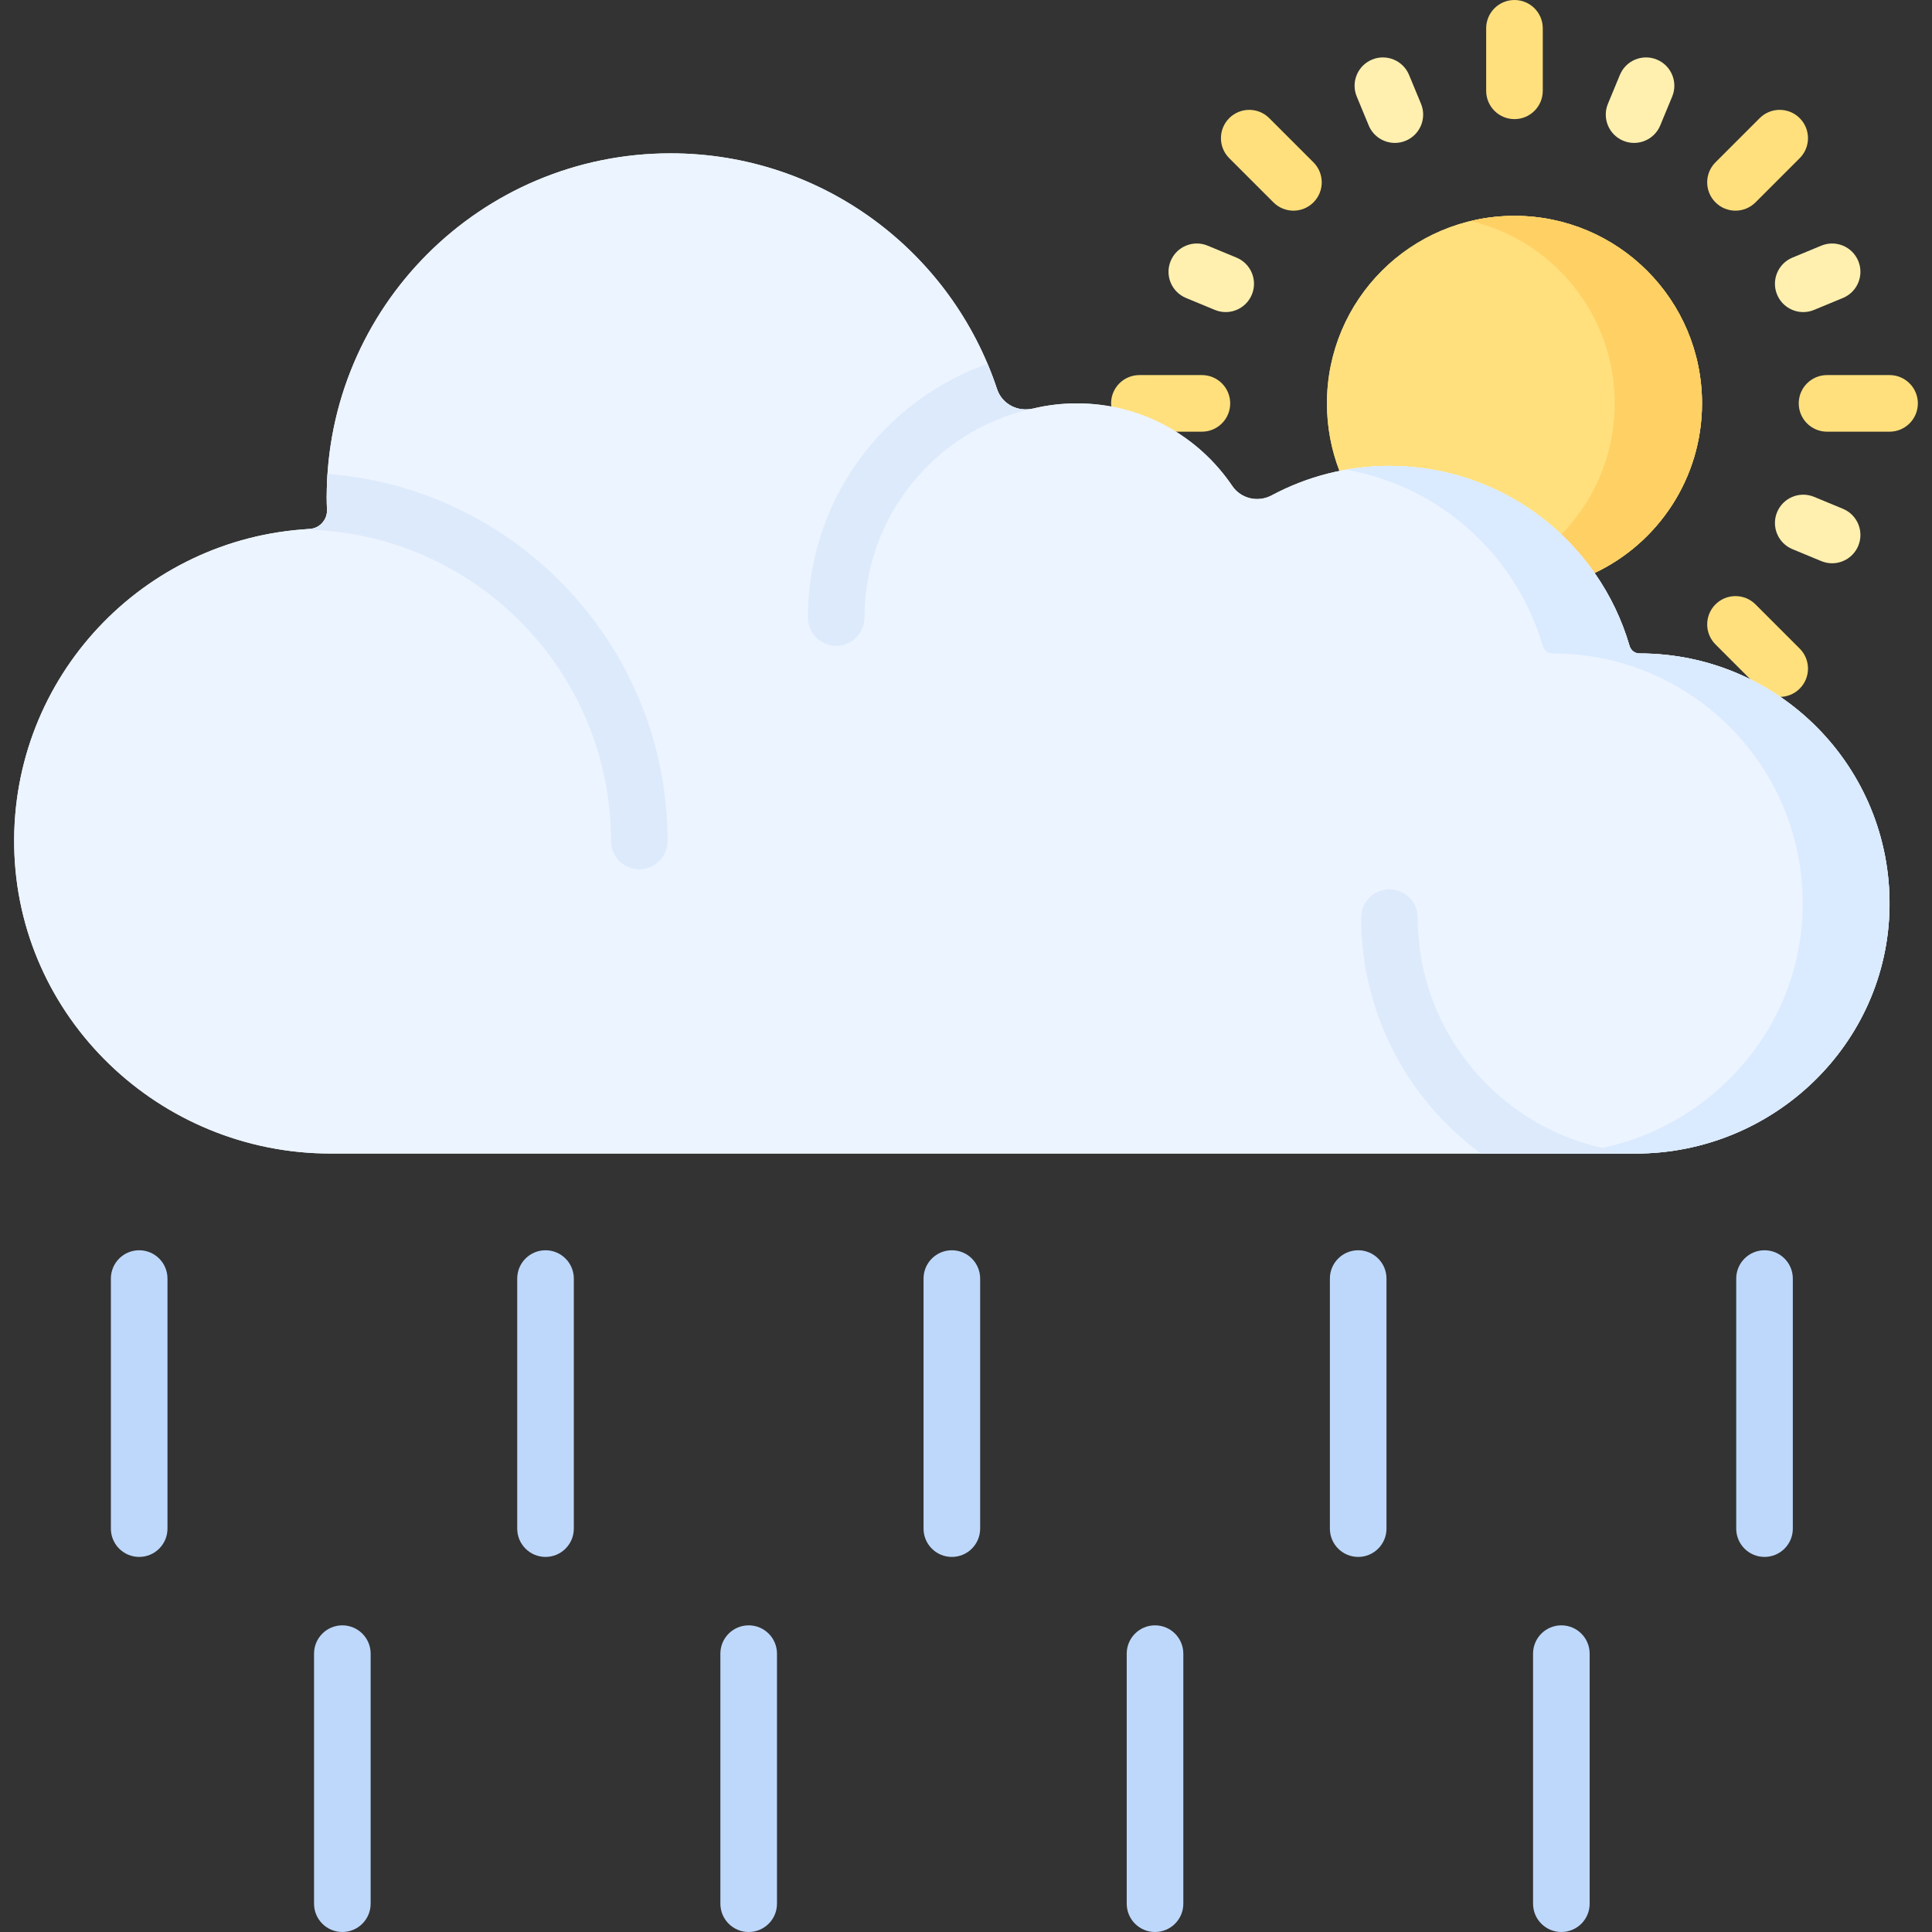 <svg id="Capa_1" enable-background="new 0 0 512 512" height="512" viewBox="0 0 512 512" width="512" xmlns="http://www.w3.org/2000/svg"><rect x="0" y="0" width="512" height="512" fill="#333333" stroke="none"/><g><g><path d="m422.587 151.847c16.825-7.964 28.463-25.096 28.463-44.947 0-27.449-22.251-49.7-49.7-49.7s-49.7 22.251-49.7 49.7c0 6.309 1.176 12.344 3.32 17.897v27.05z" fill="#ffe07d"/><g><path d="m401.35 31.567c-4.142 0-7.5-3.358-7.5-7.5v-16.567c0-4.142 3.358-7.5 7.5-7.5s7.5 3.358 7.5 7.5v16.567c0 4.142-3.358 7.5-7.5 7.5z" fill="#ffe07d"/></g><g><path d="m342.778 55.828c-1.919 0-3.839-.732-5.303-2.197l-11.715-11.714c-2.929-2.929-2.929-7.678 0-10.606 2.929-2.929 7.678-2.929 10.606 0l11.714 11.714c2.929 2.929 2.929 7.678 0 10.606-1.463 1.465-3.383 2.197-5.302 2.197z" fill="#ffe07d"/></g><g><path d="m318.517 114.4h-16.567c-4.142 0-7.5-3.358-7.5-7.5s3.358-7.5 7.5-7.5h16.566c4.142 0 7.5 3.358 7.5 7.5.001 4.142-3.357 7.5-7.499 7.5z" fill="#ffe07d"/></g><g><path d="m471.636 184.687c-1.919 0-3.839-.732-5.303-2.197l-11.714-11.714c-2.929-2.929-2.929-7.678 0-10.606 2.929-2.929 7.678-2.929 10.606 0l11.714 11.714c2.929 2.929 2.929 7.678 0 10.606-1.464 1.464-3.383 2.197-5.303 2.197z" fill="#ffe07d"/></g><g><path d="m500.75 114.4h-16.567c-4.142 0-7.5-3.358-7.5-7.5s3.358-7.5 7.5-7.5h16.567c4.142 0 7.5 3.358 7.5 7.5s-3.358 7.5-7.5 7.5z" fill="#ffe07d"/></g><g><path d="m459.922 55.828c-1.919 0-3.839-.732-5.303-2.197-2.929-2.929-2.929-7.678 0-10.606l11.714-11.714c2.929-2.929 7.678-2.929 10.606 0 2.929 2.929 2.929 7.678 0 10.606l-11.714 11.714c-1.464 1.465-3.384 2.197-5.303 2.197z" fill="#ffe07d"/></g><path d="m422.587 151.847c16.825-7.964 28.463-25.096 28.463-44.947 0-27.449-22.251-49.7-49.7-49.7s-49.7 22.251-49.7 49.7c0 6.309 1.176 12.344 3.32 17.897v27.05z" fill="#ffe07d"/><path d="m401.35 57.2c-3.984 0-7.854.482-11.567 1.368 21.868 5.215 38.133 24.868 38.133 48.332 0 19.851-11.638 36.983-28.463 44.947h23.133c16.825-7.964 28.463-25.096 28.463-44.947.001-27.448-22.25-49.7-49.699-49.7z" fill="#ffd064"/></g><g><g><path d="m434.483 173.167h-.023c-1.221 0-2.272-.821-2.613-1.993-8.026-27.564-33.476-47.707-63.631-47.707-11.275 0-21.887 2.825-31.179 7.795-3.642 1.948-8.163.93-10.478-2.49-8.934-13.196-24.04-21.872-41.176-21.872-4.007 0-7.903.477-11.635 1.374-4.043.972-8.218-1.2-9.524-5.148-12.002-36.299-46.202-62.492-86.524-62.492-50.322 0-91.117 40.794-91.117 91.117 0 1.143.029 2.278.077 3.409.047 1.119-.32 2.217-1.009 3.1l-.071.091c-.863 1.106-2.17 1.758-3.571 1.835-44.09 2.401-79.009 39.257-78.247 84.122.771 45.353 38.501 81.392 83.861 81.392h345.872c36.419 0 66.776-28.971 67.249-65.387.48-37.001-29.37-67.146-66.261-67.146z" fill="#ecf4ff"/><path d="m434.483 173.167h-.023c-1.221 0-2.272-.821-2.613-1.993-8.026-27.564-33.476-47.707-63.631-47.707-11.275 0-21.887 2.825-31.179 7.795-3.642 1.948-8.163.93-10.478-2.49-8.934-13.196-24.04-21.872-41.176-21.872-4.007 0-7.903.477-11.635 1.374-4.043.972-8.218-1.2-9.524-5.148-12.002-36.299-46.202-62.492-86.524-62.492-50.322 0-91.117 40.794-91.117 91.117 0 1.143.029 2.278.077 3.409.047 1.119-.32 2.217-1.009 3.1l-.071.091c-.863 1.106-2.17 1.758-3.571 1.835-44.09 2.401-79.009 39.257-78.247 84.122.771 45.353 38.501 81.392 83.861 81.392h345.872c36.419 0 66.776-28.971 67.249-65.387.48-37.001-29.37-67.146-66.261-67.146z" fill="#ecf4ff"/><path d="m434.483 173.167h-.023c-1.221 0-2.272-.821-2.613-1.993-8.026-27.564-33.476-47.707-63.631-47.707-3.921 0-7.759.349-11.492 1.004 24.976 4.374 45.142 22.728 52.123 46.703.341 1.172 1.392 1.993 2.613 1.993h.023c36.891 0 66.741 30.145 66.261 67.146-.472 36.417-30.829 65.387-67.249 65.387h23c36.419 0 66.776-28.97 67.249-65.387.48-37.001-29.37-67.146-66.261-67.146z" fill="#daeaff"/><path d="m161.917 222.867c0 4.143 3.358 7.5 7.5 7.5s7.5-3.357 7.5-7.5c0-51.289-39.79-93.458-90.122-97.262-.135 2.031-.211 4.079-.211 6.145 0 1.143.029 2.278.077 3.409.047 1.119-.32 2.217-1.009 3.1l-.071.091c-.863 1.106-2.17 1.759-3.571 1.835-.665.036-1.321.105-1.981.157 45.212.353 81.888 37.23 81.888 82.525z" fill="#ddeafb"/><g><path d="m272.922 108.427c-3.772.513-7.481-1.621-8.697-5.301-.753-2.277-1.594-4.515-2.518-6.709-27.7 9.785-47.607 36.217-47.607 67.225 0 4.143 3.358 7.5 7.5 7.5s7.5-3.357 7.5-7.5c0-26.752 18.766-49.421 43.822-55.174z" fill="#ddeafb"/></g><path d="m375.717 243.183c0-4.143-3.358-7.5-7.5-7.5s-7.5 3.357-7.5 7.5c0 25.638 12.519 48.397 31.756 62.517h41.022c.803 0 1.599-.031 2.396-.059-33.389-1.238-60.174-28.771-60.174-62.458z" fill="#ddeafb"/></g></g><g><path d="m36.883 412.6c-4.142 0-7.5-3.358-7.5-7.5v-66.267c0-4.142 3.358-7.5 7.5-7.5s7.5 3.358 7.5 7.5v66.267c0 4.142-3.358 7.5-7.5 7.5z" fill="#bed8fb"/></g><g><path d="m144.567 412.6c-4.142 0-7.5-3.358-7.5-7.5v-66.267c0-4.142 3.358-7.5 7.5-7.5s7.5 3.358 7.5 7.5v66.267c0 4.142-3.358 7.5-7.5 7.5z" fill="#bed8fb"/></g><g><path d="m90.725 512c-4.142 0-7.5-3.358-7.5-7.5v-66.267c0-4.142 3.358-7.5 7.5-7.5s7.5 3.358 7.5 7.5v66.267c0 4.142-3.358 7.5-7.5 7.5z" fill="#bed8fb"/></g><g><path d="m198.408 512c-4.142 0-7.5-3.358-7.5-7.5v-66.267c0-4.142 3.358-7.5 7.5-7.5s7.5 3.358 7.5 7.5v66.267c0 4.142-3.358 7.5-7.5 7.5z" fill="#bed8fb"/></g><g><path d="m306.092 512c-4.142 0-7.5-3.358-7.5-7.5v-66.267c0-4.142 3.358-7.5 7.5-7.5s7.5 3.358 7.5 7.5v66.267c0 4.142-3.358 7.5-7.5 7.5z" fill="#bed8fb"/></g><g><path d="m413.775 512c-4.142 0-7.5-3.358-7.5-7.5v-66.267c0-4.142 3.358-7.5 7.5-7.5s7.5 3.358 7.5 7.5v66.267c0 4.142-3.358 7.5-7.5 7.5z" fill="#bed8fb"/></g><g><path d="m252.25 412.6c-4.142 0-7.5-3.358-7.5-7.5v-66.267c0-4.142 3.358-7.5 7.5-7.5s7.5 3.358 7.5 7.5v66.267c0 4.142-3.358 7.5-7.5 7.5z" fill="#bed8fb"/></g><g><path d="m359.933 412.6c-4.142 0-7.5-3.358-7.5-7.5v-66.267c0-4.142 3.358-7.5 7.5-7.5s7.5 3.358 7.5 7.5v66.267c0 4.142-3.358 7.5-7.5 7.5z" fill="#bed8fb"/></g><g><path d="m467.617 412.6c-4.142 0-7.5-3.358-7.5-7.5v-66.267c0-4.142 3.358-7.5 7.5-7.5s7.5 3.358 7.5 7.5v66.267c0 4.142-3.358 7.5-7.5 7.5z" fill="#bed8fb"/></g><g><path d="m369.654 37.874c-2.943 0-5.736-1.744-6.932-4.632l-3.17-7.653c-1.585-3.827.232-8.214 4.059-9.799 3.827-1.583 8.214.233 9.799 4.059l3.17 7.653c1.585 3.827-.232 8.214-4.059 9.799-.938.389-1.911.573-2.867.573z" fill="#fff0af"/></g><g><path d="m324.819 82.703c-.957 0-1.929-.184-2.867-.573l-7.653-3.17c-3.827-1.585-5.644-5.973-4.059-9.799 1.585-3.827 5.973-5.644 9.799-4.059l7.653 3.17c3.827 1.585 5.644 5.973 4.059 9.799-1.196 2.889-3.989 4.632-6.932 4.632z" fill="#fff0af"/></g><g><path d="m485.528 149.271c-.956 0-1.929-.184-2.867-.573l-7.653-3.17c-3.827-1.585-5.644-5.973-4.059-9.799 1.586-3.827 5.972-5.643 9.799-4.059l7.653 3.17c3.827 1.585 5.644 5.973 4.059 9.799-1.196 2.888-3.989 4.632-6.932 4.632z" fill="#fff0af"/></g><g><path d="m477.881 82.703c-2.943 0-5.736-1.744-6.932-4.632-1.585-3.827.233-8.214 4.059-9.799l7.653-3.17c3.826-1.584 8.214.232 9.799 4.059s-.233 8.214-4.059 9.799l-7.653 3.17c-.938.389-1.911.573-2.867.573z" fill="#fff0af"/></g><g><path d="m433.046 37.874c-.956 0-1.929-.184-2.867-.573-3.827-1.585-5.644-5.973-4.059-9.799l3.17-7.653c1.585-3.827 5.972-5.644 9.799-4.059 3.827 1.586 5.644 5.973 4.059 9.799l-3.17 7.653c-1.196 2.888-3.989 4.632-6.932 4.632z" fill="#fff0af"/></g></g></svg>